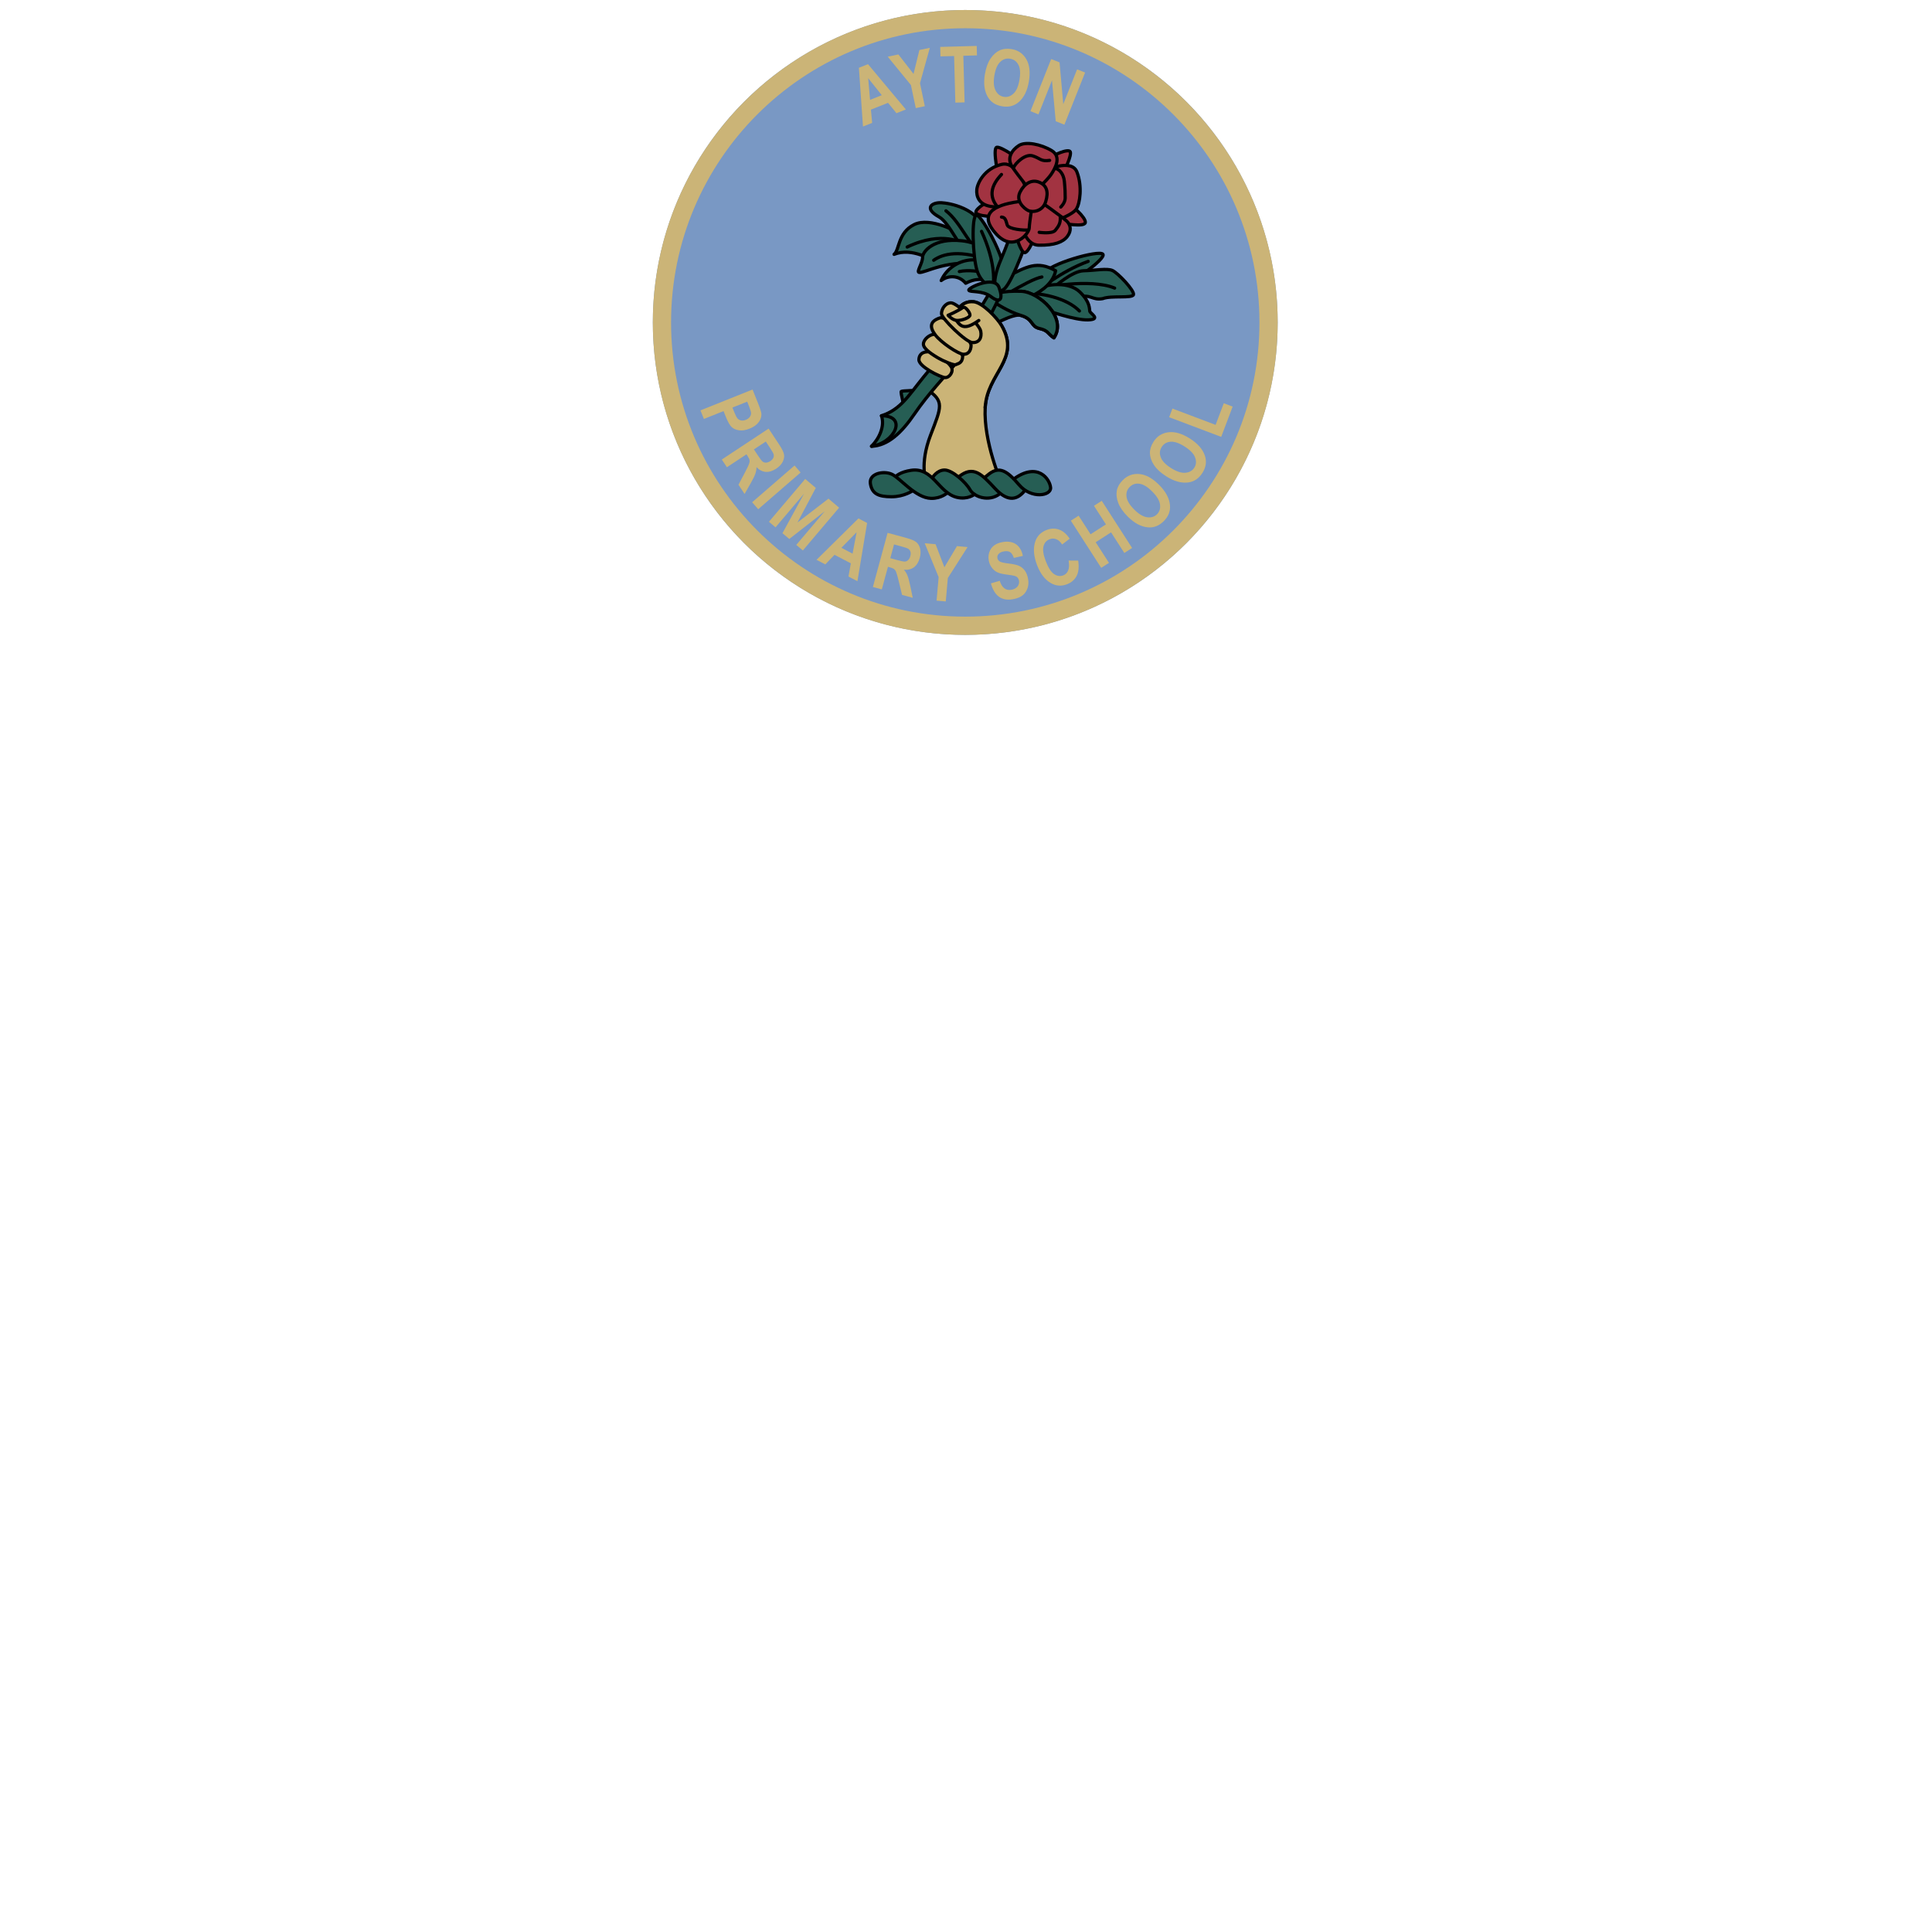 <svg clip-rule="evenodd" fill-rule="evenodd" stroke-linecap="round" stroke-linejoin="round" stroke-miterlimit="1.5" viewBox="0 0 1800 1800" xmlns="http://www.w3.org/2000/svg"><path d="m-.001-.004h1800.004v1800.004h-1800.004z" fill="none" stroke-width=".698"/><g transform="matrix(.993 0 0 .993 -882.037 -1755.242)"><circle cx="1793.9" cy="2070.14" fill="#7998c4" r="293.141"/><path d="m1793.9 1777c161.79 0 293.15 131.35 293.15 293.14s-131.36 293.14-293.15 293.14c-161.78 0-293.14-131.35-293.14-293.14s131.36-293.14 293.14-293.14zm0 17.11c-152.34 0-276.02 123.69-276.02 276.03s123.68 276.03 276.02 276.03c152.35 0 276.03-123.69 276.03-276.03s-123.68-276.03-276.03-276.03z" fill="#cbb477"/></g><g fill="#cbb477" fill-rule="nonzero"><path d="m.589 0h-.129l-.051-.163h-.235l-.048.163h-.126l.229-.716h.125zm-.218-.283-.081-.266-.08.266z" transform="matrix(67.822 -27.005 27.005 67.822 804.019 117.892)"/><path d="m.214 0v-.301l-.215-.415h.139l.138.283.136-.283h.136l-.216.416v.3z" transform="matrix(71.434 -15.042 15.042 71.434 837.919 103.942)"/><path d="m.192 0v-.595h-.174v-.121h.466v.121h-.174v.595z" transform="matrix(72.974 -1.967 1.967 72.974 876.069 95.992)"/><path d="m.036-.354c0-.085.013-.155.038-.21s.058-.096.099-.124c.041-.027.09-.04.148-.04.084 0 .152.032.205.096s.079.156.079.274c0 .12-.028.213-.084.281-.049.059-.115.089-.2.089s-.152-.029-.201-.088c-.056-.068-.084-.16-.084-.278zm.122-.004c0 .082.016.144.047.185s.07.062.116.062c.047 0 .085-.021.116-.062.031-.04.046-.103.046-.188 0-.083-.015-.144-.045-.184s-.069-.059-.117-.059-.087.02-.117.06c-.031.04-.046.102-.046.186z" transform="matrix(72.016 11.946 -11.946 72.016 910.759 94.372)"/><path d="m.061 0v-.716h.115l.241.478v-.478h.11v.716h-.119l-.237-.467v.467z" transform="matrix(67.842 26.953 -26.953 67.842 955.919 101.952)"/><path d="m.06 0v-.716h.19c.071 0 .117.004.139.01.035.012.064.035.086.071.023.036.034.083.034.14 0 .052-.009.095-.029.13s-.044.06-.073.074c-.03.014-.08.021-.152.021h-.077v.27zm.118-.595v.203h.065c.044 0 .074-.003.09-.009s.028-.017.039-.033c.01-.016.015-.036.015-.06 0-.023-.005-.043-.016-.06-.01-.016-.023-.027-.038-.032-.016-.006-.048-.009-.098-.009z" transform="matrix(27.109 67.78 -67.78 27.109 650.986 378.272)"/><path d="m.06 0v-.716h.25c.063 0 .109.007.136.019.028.013.05.036.068.067.017.032.026.07.026.114 0 .056-.013.101-.04.136-.027.034-.065.055-.115.064.026.018.047.038.063.06.017.022.039.06.068.116l.071.14h-.141l-.086-.156c-.031-.056-.052-.091-.063-.105-.011-.015-.022-.024-.035-.03-.012-.005-.032-.008-.059-.008h-.025v.299zm.118-.413h.088c.054 0 .088-.002.103-.007.014-.005.026-.014.035-.029.009-.014.014-.033.014-.057 0-.023-.005-.041-.014-.055s-.021-.023-.037-.028c-.011-.004-.043-.006-.096-.006h-.093z" transform="matrix(40.238 60.909 -60.909 40.238 670.087 424.473)"/><path d="m.056-.716h.118v.716h-.118z" transform="matrix(47.8 55.174 -55.174 47.8 698.087 464.843)"/><path d="m.058 0v-.716h.177l.107.488.105-.488h.178v.716h-.11v-.563l-.117.563h-.114l-.116-.563v.563z" transform="matrix(55.705 47.18 -47.18 55.705 713.177 483.383)"/><path d="m.589 0h-.129l-.051-.163h-.235l-.048.163h-.126l.229-.716h.125zm-.218-.283-.081-.266-.08.266z" transform="matrix(64.685 33.836 -33.836 64.685 760.747 521.563)"/><path d="m.06 0v-.716h.25c.063 0 .109.007.136.019.028.013.05.036.068.067.017.032.026.07.026.114 0 .056-.013.101-.04.136-.027.034-.065.055-.115.064.026.018.047.038.063.06.017.022.039.06.068.116l.071.14h-.141l-.086-.156c-.031-.056-.052-.091-.063-.105-.011-.015-.022-.024-.035-.03-.012-.005-.032-.008-.059-.008h-.025v.299zm.118-.413h.088c.054 0 .088-.002.103-.007.014-.005.026-.014.035-.029.009-.014.014-.033.014-.057 0-.023-.005-.041-.014-.055s-.021-.023-.037-.028c-.011-.004-.043-.006-.096-.006h-.093z" transform="matrix(70.446 19.141 -19.141 70.446 809.017 545.733)"/><path d="m.214 0v-.301l-.215-.415h.139l.138.283.136-.283h.136l-.216.416v.3z" transform="matrix(72.716 6.438 -6.438 72.716 857.007 558.213)"/><path d="m.03-.233.116-.014c.013.092.055.138.127.138.036 0 .064-.01.085-.028.02-.019.031-.042.031-.07 0-.016-.004-.03-.011-.042-.007-.011-.018-.02-.033-.028-.014-.007-.05-.019-.106-.036-.051-.016-.088-.032-.111-.05-.024-.018-.042-.042-.056-.071s-.021-.06-.021-.094c0-.039.009-.074.027-.105.018-.032.042-.055.073-.071.032-.016.07-.024.116-.024.069 0 .123.019.162.056.038.038.059.091.061.161l-.118.006c-.006-.038-.017-.065-.034-.08-.017-.016-.042-.023-.074-.023s-.056.006-.074.02c-.017.013-.025.03-.025.049 0 .02.007.036.023.05.016.013.052.028.108.044.059.017.103.035.129.054.027.019.047.044.061.074s.021.067.021.109c0 .063-.019.115-.058.157-.038.043-.098.064-.179.064-.144 0-.224-.082-.24-.246z" transform="matrix(71.992 -12.088 12.088 71.992 923.887 560.643)"/><path d="m.436-.263.114.044c-.018.08-.047.139-.089.176-.042.037-.093.055-.154.055-.076 0-.138-.029-.186-.088-.055-.068-.082-.16-.082-.276 0-.122.028-.217.083-.286.047-.06.112-.09.192-.09.066 0 .121.022.165.067.032.032.055.08.07.142l-.117.035c-.008-.039-.023-.069-.045-.089-.022-.021-.049-.031-.079-.031-.043 0-.079.018-.106.056s-.041.1-.041.187c0 .09.013.154.04.193.027.038.062.057.104.057.031 0 .058-.012.081-.037.023-.024.039-.062.05-.115z" transform="matrix(68.168 -26.117 26.117 68.168 972.757 551.573)"/><path d="m.06 0v-.716h.118v.282h.233v-.282h.118v.716h-.118v-.313h-.233v.313z" transform="matrix(61.388 -39.503 39.503 61.388 1022.277 531.433)"/><path d="m.036-.354c0-.085.013-.155.038-.21s.058-.096.099-.124c.041-.027.09-.04.148-.04.084 0 .152.032.205.096s.079.156.079.274c0 .12-.028.213-.084.281-.049.059-.115.089-.2.089s-.152-.029-.201-.088c-.056-.068-.084-.16-.084-.278zm.122-.004c0 .082.016.144.047.185s.07.062.116.062c.047 0 .085-.021.116-.062.031-.04.046-.103.046-.188 0-.083-.015-.144-.045-.184s-.069-.059-.117-.059-.087.02-.117.06c-.031.04-.046.102-.046.186z" transform="matrix(51.619 -51.619 51.619 51.619 1067.117 501.433)"/><path d="m.036-.354c0-.085.013-.155.038-.21s.058-.096.099-.124c.041-.027.09-.04.148-.04.084 0 .152.032.205.096s.079.156.079.274c0 .12-.028.213-.084.281-.049.059-.115.089-.2.089s-.152-.029-.201-.088c-.056-.068-.084-.16-.084-.278zm.122-.004c0 .082.016.144.047.185s.07.062.116.062c.047 0 .085-.021.116-.062.031-.04.046-.103.046-.188 0-.083-.015-.144-.045-.184s-.069-.059-.117-.059-.087.02-.117.06c-.031.04-.046.102-.046.186z" transform="matrix(39.087 -61.654 61.654 39.087 1107.007 459.863)"/><path d="m.063 0v-.71h.118v.589h.295v.121z" transform="matrix(25.802 -68.288 68.288 25.802 1136.147 411.333)"/></g><g transform="matrix(1 0 0 1 -1583.668 -2074.442)"><g stroke="#000" stroke-width="3"><path d="m2447.19 2437.1c16.49 11.32 13.76 15.95 3.39 42.95s-4.09 43.09-4.09 43.09l70.11.74s-16.71-37.49-15.05-69.72c1.67-32.22 33.33-44.86 15.41-76.18-4.18-7.31-17.88-21.53-26.03-22.37-13.05-1.35-16.82 11.49-16.94 11.56" fill="#cbb477"/><path d="m2611.18 2311.23c3.64 4.14-32.31 29.82-43.85 31.41-11.53 1.59-16.08-3.48-11.47-12.92 4.6-9.45 51.68-22.62 55.32-18.49z" fill="#265e54"/><path d="m2597.51 2317.95c-26.39 9.65-47.01 27.58-47.01 27.58" fill="#265e54"/><path d="m2618.94 2325.84c5.14 2.28 20.69 18.77 19.64 22.51-1.04 3.74-20.54.58-28.68 3.72-10.08 1.8-10.46-4.48-23.02-1.41-12.56 3.06-22.58-9.06-22.58-9.06s17.12-15.27 27.81-15.5c10.7-.24 21.69-2.53 26.83-.26z" fill="#265e54" transform="translate(1.134 .601)"/><path d="m2622.14 2342.84c-23.17-9.5-67.89-.19-67.89-.19" fill="#265e54"/><path d="m2547.19 2344.64c12.33-6.32 32.64-7.79 42.54 1.81 9.89 9.6 8.76 15.77 9.28 17.99.51 2.22 10.97 7.59-1.58 8.01-12.54.43-37.33-8.47-42.64-10.22-5.3-1.74-19.94-11.28-7.6-17.59z" fill="#265e54"/><path d="m2589.34 2364.18c-11.45-11.85-35.87-17.85-57.28-16.47" fill="#265e54"/><path d="m2435.22 2283.75c-15.3 7.81-13.48 23.8-18.57 27.66 16.97-6.67 34.6 4.96 44.44 9.43 9.83 4.48 16.16-29.3 16.16-29.3s-26.74-15.6-42.03-7.79z" fill="#265e54"/><path d="m2428.89 2304.57c33.34-15.88 52.23-3.16 52.23-3.16" fill="#265e54"/><path d="m2460.7 2263.32c6.86.28 35.45 5.01 39.98 26.84 4.54 21.84-6.86 21.95-14.52 19.91s-17.51-27.94-27.56-33.51c-14.43-8-7.04-13.61 2.1-13.24z" fill="#265e54"/><path d="m2464.99 2270.85c14.37 11.15 22.08 34.38 36.73 43.85" fill="#265e54"/><path d="m2439.93 2328.24c-2.59-.54 3.3-8.71 3.25-14s10.24-18.44 36.92-15.44c26.68 2.99 56.7 28.67 22.26 22.41-35.56-6.46-57.2 8.13-62.43 7.03z" fill="#265e54"/><path d="m2507.36 2317.72c-29.18-11.32-45.52-6.72-53.78-.81" fill="#265e54"/><path d="m2460.56 2335.82c10.35-23.28 45.51-28.2 60.93.29-14.54 3.7-21.85-6.35-38.1 2.24-6.05-7.47-16.11-7.71-22.83-2.53z" fill="#265e54"/><path d="m2528.12 2338.35c-10-5.8-34.23-14.36-50.65-10.92" fill="#265e54"/><path d="m2567.16 2326.64c-4.36 21.64-37.56 30.26-52.82 33.27-15.27 3.01-11.4-17.76 7.15-27.42 18.56-9.65 28.61-15.51 45.67-5.85z" fill="#265e54"/><path d="m2554.37 2332.49c-12.42 2.12-51.57 27.72-51.57 27.72" fill="#265e54"/><path d="m2493.47 2274.9c4.93-.36 32.31 48.88 25.24 61.01-7.07 12.14-20.6 3.87-24.72-9.3s-5.44-51.34-.52-51.71z" fill="#265e54"/><path d="m2498.15 2289.98c13.28 28.97 11.11 46.8 11.11 46.8" fill="#265e54"/><path d="m2565.56 2389.24c12.72-18.76-14.05-42.88-30.56-43.41s-28.31 11.45-37.2 29.17c-8.9 17.72 25.53-10.05 37.2-6.64 11.67 3.4 8.83 10.26 17.07 12.11 8.25 1.86 7.32 4.49 13.49 8.77z" fill="#265e54"/><path d="m2565.56 2389.24c12.72-18.76-14.05-42.88-30.56-43.41s-27.06 1.62-28.7 8.17c4.44 2.62 17.03 10.95 28.7 14.36 11.67 3.4 8.83 10.26 17.07 12.11 8.25 1.86 7.32 4.49 13.49 8.77z" fill="#265e54"/><path d="m1740.65 2140.67c.93-.67 16.24-1.03 16.24-1.03l-12.86 18.02s-4.31-16.32-3.38-16.99z" fill="#265e54" transform="translate(682.698 298.437)"/><path d="m2517.35 2345.01c-22.13 53.91-56.17 77.69-81.69 115.07-12.02 17.6-24.86 29.66-40.02 30.13 7.07-7.05 12.62-18.64 9.27-28.42 17.8-5.73 25.11-18.65 39.24-36.13 26.67-32.99 52.51-57.6 63.97-84.21s28.43-43.2 9.23 3.56z" fill="#265e54"/><path d="m2395.64 2490.21c21.37-2.89 34.07-28.46 9.27-28.42" fill="none"/><path d="m2544.47 2285.57c-.62 4.67-16.93 50.86-25.09 57.98-8.16 7.11-13.63-3.08-3.1-27.44s14-45.33 28.19-30.54z" fill="#265e54"/><path d="m2492.86 2272.11c0-3.84 13.44-11.75 15.82-11.46 2.37.28 9.11 11.03 6.62 13.89-2.49 2.85-22.44 1.41-22.44-2.43z" fill="#a23341"/><path d="m2577.97 2265.14c3.09-1.33 17.65 12.14 16.86 16.63-.78 4.48-19.21 1.09-26.63 0-7.42-1.1 6.67-15.31 9.77-16.63z" fill="#a23341"/><path d="m2546.37 2294.48c1.54 1.46-4.52 15.39-8.09 15.38s-8.8-17.42-8.07-18.16 14.63 1.31 16.16 2.78z" fill="#a23341"/><path d="m2562.81 2221.92c-.87 2.87 9.36 13.33 11.15 12.38 1.79-.94 8.36-15.29 6.81-18.5-1.56-3.22-17.09 3.25-17.96 6.12z" fill="#a23341"/><path d="m2551.35 2235.65c6.09-2.67 30.61-14 35.69-.92 5.08 13.07 2.88 29.38-.63 34.55-3.5 5.16-17.92 10.36-17.92 10.36l-22.02-18.99s-1.21-22.33 4.88-25z" fill="#a23341"/><path d="m2550.82 2260.65s22.45 15.91 26.54 19.66c4.08 3.75 4.73 9.22.68 14.46-4.05 5.25-11.99 8.34-26.44 8.11-14.44-.24-16.6-22.57-16.6-22.57z" fill="#a23341"/><path d="m2535 2224.18s-17.89-13.13-22.56-12.55c-4.67.59 2.29 31.66 2.29 31.66z" fill="#a23341"/><path d="m2542.26 2257.36s-9.15-33.63-25.32-29.77-22.63 17.38-23.2 23.46c-.58 6.08 1.69 14.99 15.56 16.04 13.86 1.04 25.7 2.19 25.7 2.19z" fill="#a23341"/><path d="m2532.82 2262.29c-25.21 3.35-37.23 12.43-21.02 30.16 16.2 17.73 30.77-.79 30.8-5.61.03-4.81 3.41-25.1 3.41-25.1s12.02-2.79-13.19.55z" fill="#a23341"/><path d="m2546.01 2253.95s13.51-12.89 16.84-17.84c3.34-4.96 10.51-16.46.58-22.39-9.92-5.93-24.25-8.81-30.61-4.63-6.36 4.17-11.45 11.56-6.18 19.65 5.28 8.09 19.37 25.21 19.37 25.21z" fill="#a23341" transform="translate(0 1)"/><path d="m2551.38 2244.03c7.56 2.79 9.41 9.09 6.53 18.34s-12.42 10.2-16.46 8.14c-4.03-2.07-11.53-8.93-7.45-17.06 4.03-8.05 10.72-11.88 17.38-9.42z" fill="#a23341"/><path d="m2566.89 2231.36c3.55.58 7.7 4.88 8.42 12.05.71 7.18.78 11.11.78 15.56s-4.11 8.37-4.11 8.37" fill="none"/><path d="m2571.49 2276.69c.4 5.88-1.68 8.63-4.6 12.31-2.93 3.68-15.03 1.88-15.03 1.88" fill="none"/><path d="m2541.45 2288.69c-3.31.49-18.18-.6-19.4-4.68-1.23-4.09-1.67-7.13-5.31-7.32" fill="none"/><path d="m2513.16 2267.34c-8.76-10.27-5.82-20.44 3.58-30.35" fill="none"/><path d="m2528.07 2230.55c1.23-3.62 10.59-13.17 17.75-10.89 7.15 2.28 7.48 5.45 15.79 4.19" fill="none"/><path d="m2501.55 2454.16c1.67-32.22 33.33-44.86 15.41-76.18-4.18-7.31-17.88-21.53-26.03-22.37-13.05-1.35-16.82 11.49-16.94 11.56" fill="#cbb477"/><path d="m2439.8 2409.54c.2-6.37 5.71-8.17 11.69-7.08 5.99 1.09 15.93 9.67 18.45 13.83 2.52 4.17-1.68 10.4-6.02 9.91-4.34-.48-24.33-10.28-24.12-16.66z" fill="#cbb477"/><path d="m2443.99 2395c.11-4.63 6.24-9.17 10.23-9.07s26.59 14.61 26.3 20.88c-.29 6.28-4.74 6.38-6.3 7.37-1.57.98-12.04-3.53-16.53-6.21-4.48-2.67-13.81-8.34-13.7-12.97z" fill="#cbb477"/><path d="m2486.27 2344.79c-.69-2.26 24.02-14.09 28.18-2.55 4.15 11.53.82 14.94-7.43 8.63s-20.06-3.83-20.75-6.08z" fill="#265e54"/><path d="m2459.39 2370.64c6.53-2.13 29 20.25 29 25.37s-2.55 8.76-7.24 8.5c-4.68-.27-20.69-10.9-26.06-18.01s-5.35-12.72 4.3-15.86z" fill="#cbb477"/><path d="m2469.75 2356.61c5.47 0 26.38 19.84 27.64 26.36 1.25 6.51-1.67 10.95-7.81 10.61-6.15-.35-28.59-22.47-28.73-26.74s3.43-10.23 8.9-10.23z" fill="#cbb477"/><path d="m2483.39 2363.12s-11.6 2.44-9.59 6.31c5.08 9.75 9.21 13.2 22.81 3.58" fill="#cbb477" transform="translate(-1)"/><path d="m2480.94 2360.84c1.82-1.27 6.43 4.54 6.43 7.1s-7.98 5.28-12.16 5.06c-4.17-.22-8.22-4.82-8.22-4.82s8.59-3.56 13.95-7.34z" fill="#cbb477"/></g><path d="m2505.55 2521.86 29.45-1.47 3.06 11.83-24.65 3.15h-24.71z" fill="#265e54"/><path d="m2528.15 2520.71c22.66-16.29 33.66.3 34.33 8.02s-18.01 10.84-29.36-2.58c-11.35-13.43-18.38-17.17-27.57-10.45-9.2 6.71-14 15.78-14 15.78" fill="#265e54" stroke="#000" stroke-width="3"/><path d="m2538.06 2531.98c-6.13 7.36-14.7 11.2-27.24-2.32-12.55-13.51-20.29-21.95-33.91-11.01-13.63 10.94 13.04 16.59 13.04 16.59" fill="#265e54" stroke="#000" stroke-width="3"/><path d="m2462.15 2535.45-9.72-15.97s4.07-7.05 11.21-7.13c7.13-.09 19.83 11.33 23.7 18.25 3.88 6.92 17.74 11.67 27.7 4" fill="#265e54" stroke="#000" stroke-width="3"/><path d="m2421.81 2532.18c-11.64-5.41-7.99-16.68 10.59-19.55 20.5-3.16 25.66 20.95 42.62 25.13 10.19 2.51 16.53-2.73 16.53-2.73" fill="#265e54" stroke="#000" stroke-width="3"/><path d="m2434.11 2531.56s-8.03 5.73-19.93 5.69c-11.9-.05-18.02-2.56-19.58-12.15s12.32-12.34 19.99-8.83c7.68 3.51 21.98 22.09 36.48 22.48 9.56.26 15.14-5.11 15.14-5.11" fill="#265e54" stroke="#000" stroke-width="3"/></g></svg>
